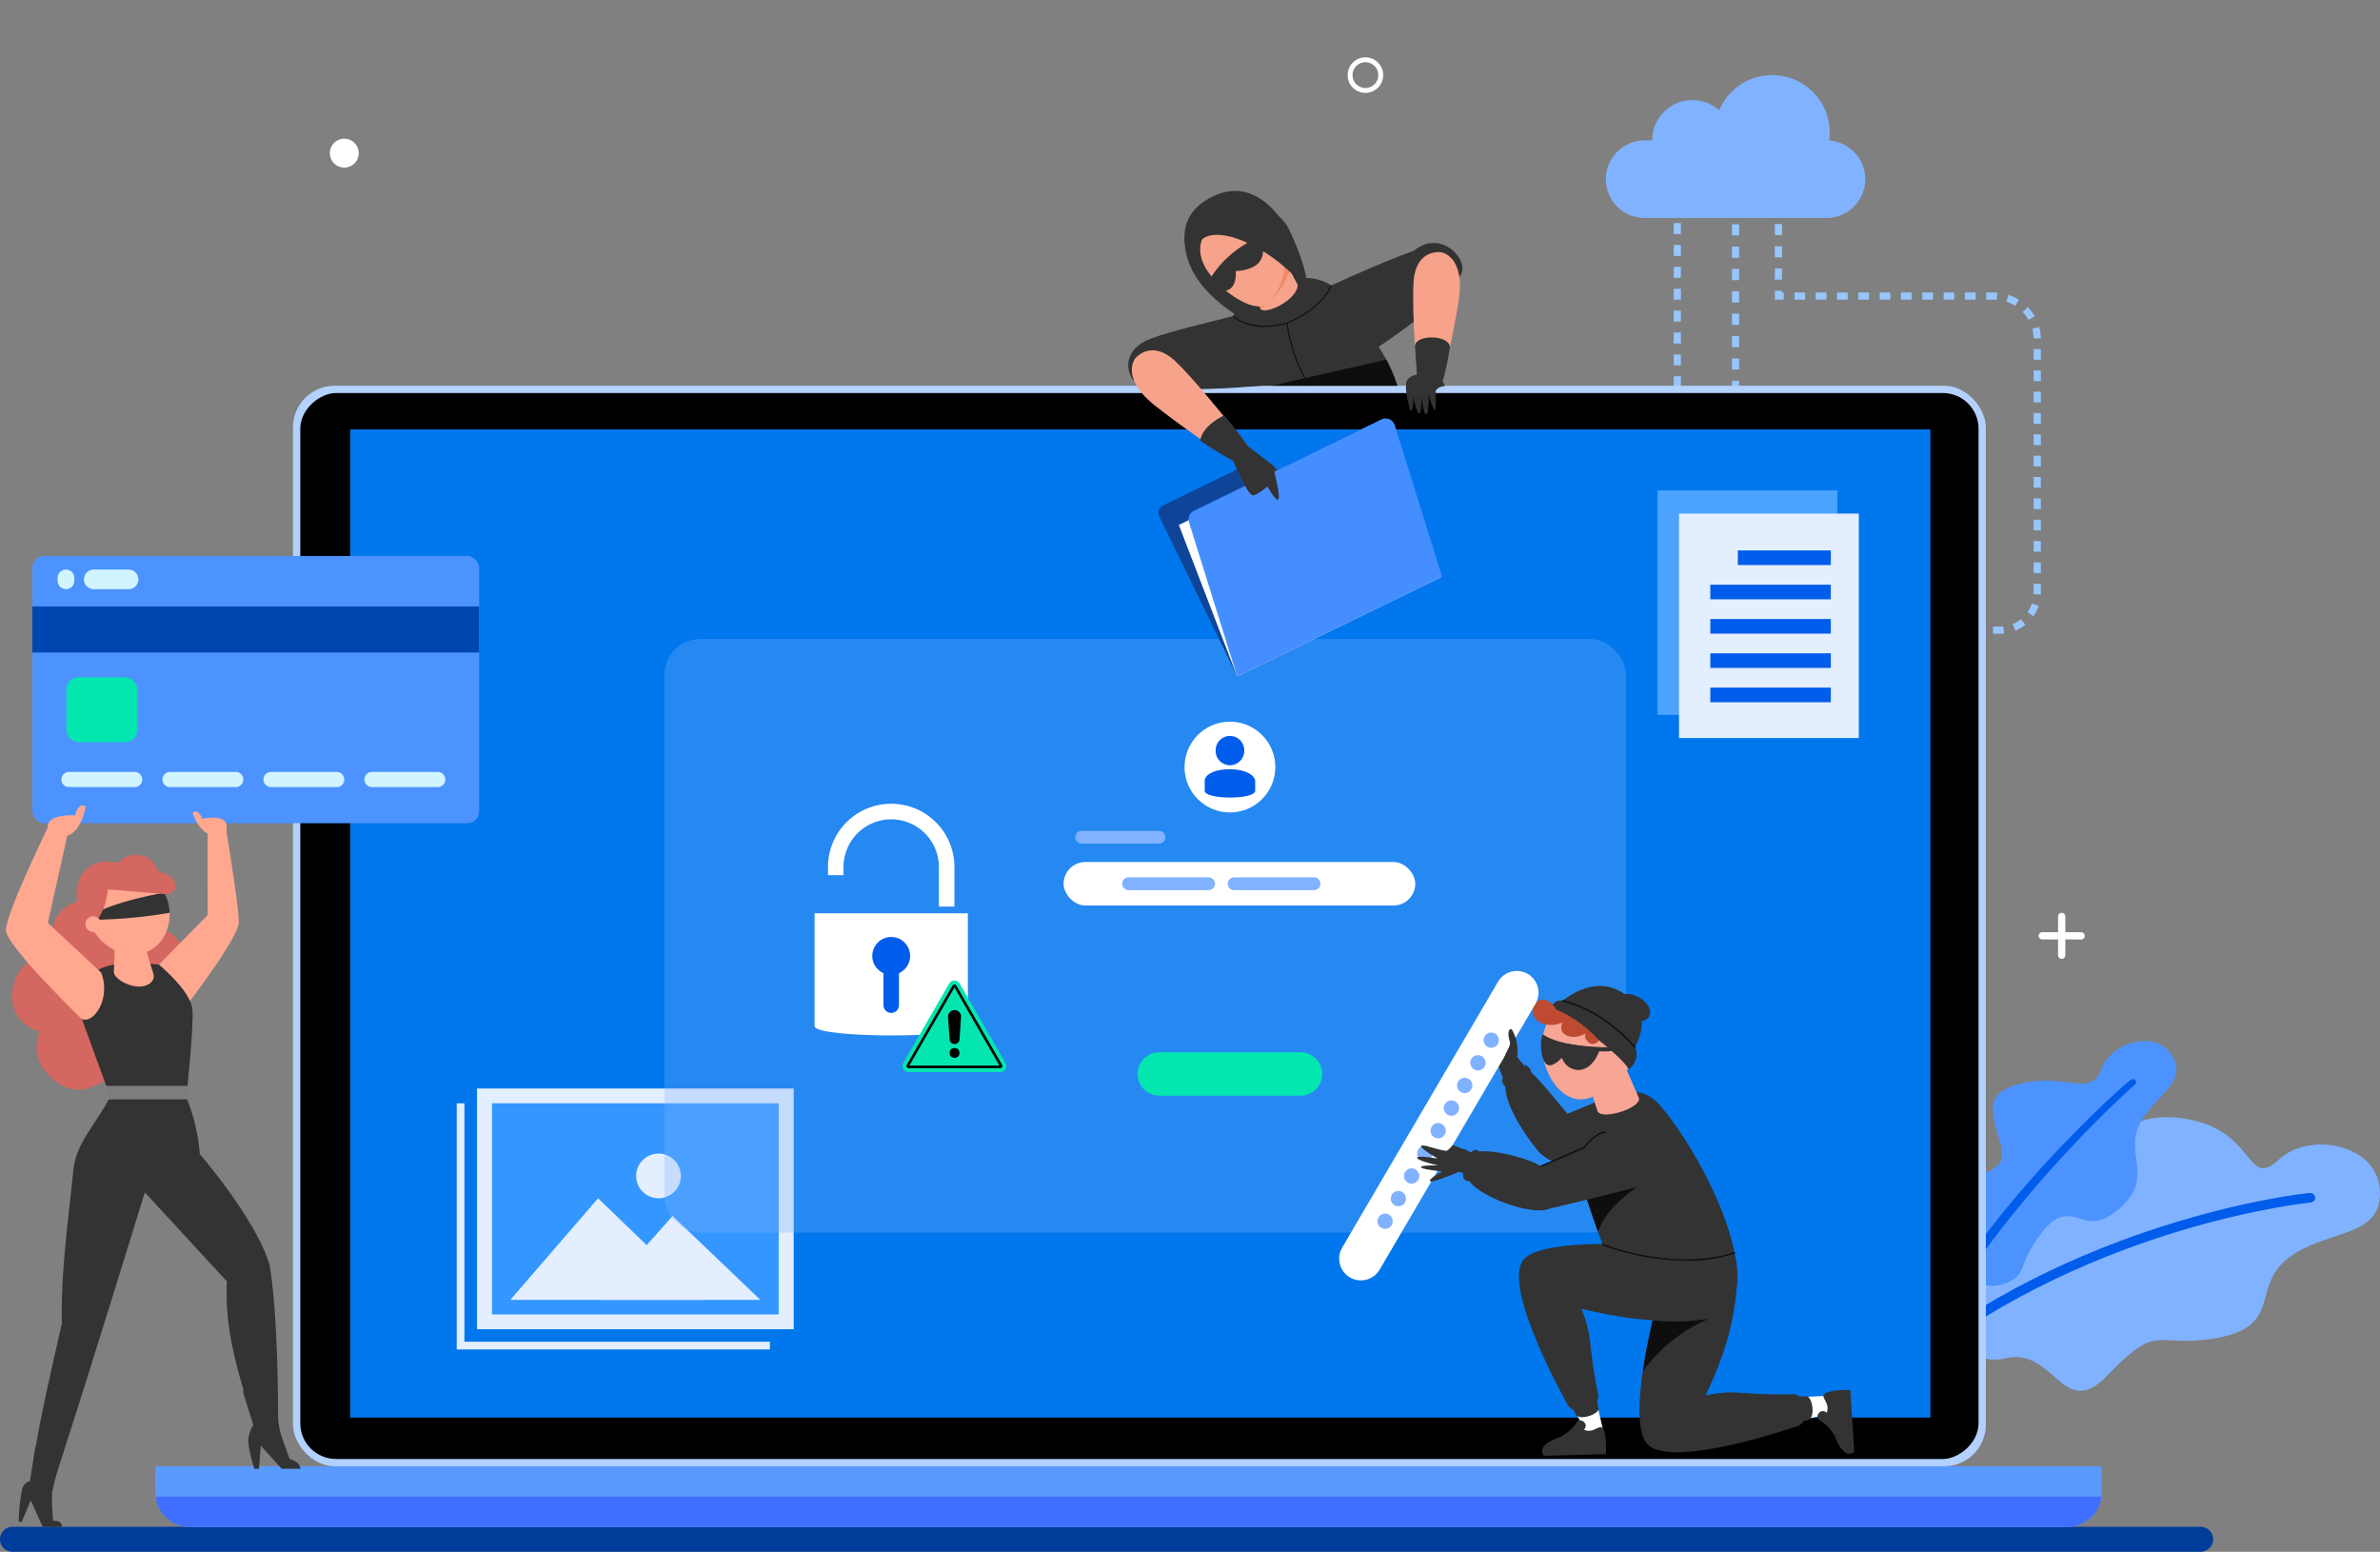 <svg xmlns="http://www.w3.org/2000/svg" width="400" height="260.767" viewBox="0 0 400 260.767">
  <rect x="0" y="0" width="400" height="260.767" fill="#808080" stroke="none"/>
  <g id="Grupo_53961" data-name="Grupo 53961" transform="translate(-226.464 -333.766)">
    <g id="elements" transform="translate(256.355 333.766)">
      <g id="Grupo_53908" data-name="Grupo 53908" transform="translate(261.199 27.398)">
        <rect id="Rectángulo_5191" data-name="Rectángulo 5191" width="1.198" height="0.898" fill="#97c6ff"/>
        <path id="Trazado_100766" data-name="Trazado 100766" d="M1814.373,530.176h-1.2V528.3h1.2Zm0-3.757h-1.2v-1.878h1.2Zm0-3.756h-1.2v-1.878h1.2Zm0-3.756h-1.2v-1.878h1.2Zm0-3.757h-1.2v-1.878h1.2Zm0-3.756h-1.2v-1.878h1.2Zm0-3.756h-1.2v-1.878h1.2Zm0-3.757h-1.2V502h1.2Zm0-3.757h-1.2v-1.878h1.2Z" transform="translate(-1813.175 -495.469)" fill="#97c6ff"/>
        <rect id="Rectángulo_5192" data-name="Rectángulo 5192" width="1.198" height="0.898" transform="translate(0 36.585)" fill="#97c6ff"/>
      </g>
      <g id="Grupo_53909" data-name="Grupo 53909" transform="translate(243.037 27.398)">
        <rect id="Rectángulo_5193" data-name="Rectángulo 5193" width="1.198" height="0.898" transform="translate(8.373)" fill="#97c6ff"/>
        <path id="Trazado_100767" data-name="Trazado 100767" d="M1728.289,563.852l-.36-1.142a8.354,8.354,0,0,0,1.571-.681l.587,1.044A9.552,9.552,0,0,1,1728.289,563.852Zm3.4-1.906-.786-.9a8.446,8.446,0,0,0,1.172-1.251l.953.726A9.636,9.636,0,0,1,1731.686,561.946Zm2.359-3.1-1.081-.517a8.321,8.321,0,0,0,.575-1.613l1.164.284A9.53,9.53,0,0,1,1734.046,558.847Zm.926-3.784-1.2-.043q.005-.147.005-.3V553.2h1.2v1.522Q1734.977,554.894,1734.971,555.062Zm.006-3.7h-1.2v-1.839h1.2Zm0-3.678h-1.2v-1.839h1.2Zm0-3.678h-1.2v-1.839h1.2Zm0-3.678h-1.2V538.49h1.2Zm0-3.678h-1.2v-1.839h1.2Zm0-3.678h-1.2v-1.839h1.2Zm0-3.678h-1.2v-1.839h1.2Zm0-3.678h-1.2v-1.839h1.2Zm0-3.678h-1.2V520.1h1.2Zm0-3.678h-1.2v-1.839h1.2Zm0-3.678h-1.2v-1.839h1.2Zm0-3.678h-1.2v-1.839h1.2Zm0-3.678h-1.2v-1.839h1.2Zm0-3.678h-1.2V501.71h1.2Zm0-3.678h-1.2v-1.839h1.2Z" transform="translate(-1725.406 -495.295)" fill="#97c6ff"/>
        <path id="Trazado_100768" data-name="Trazado 100768" d="M1714.178,853.706v-1.2c.279,0,.562-.014.839-.042l.118,1.192C1714.819,853.69,1714.5,853.706,1714.178,853.706Z" transform="translate(-1714.178 -784.707)" fill="#97c6ff"/>
      </g>
      <g id="Grupo_53910" data-name="Grupo 53910" transform="translate(268.403 27.398)">
        <rect id="Rectángulo_5194" data-name="Rectángulo 5194" width="1.198" height="0.898" transform="translate(0)" fill="#97c6ff"/>
        <path id="Trazado_100769" data-name="Trazado 100769" d="M1853.639,515.021h-1.2v-1.869h1.2Zm0-3.739h-1.2v-1.869h1.2Zm0-3.738h-1.2v-1.869h1.2Zm0-3.739h-1.2v-1.869h1.2Zm0-3.739h-1.2V498.2h1.2Z" transform="translate(-1852.441 -495.429)" fill="#97c6ff"/>
        <path id="Trazado_100770" data-name="Trazado 100770" d="M1853.939,601.589h-1.5v-1.5h1.2v.3h.3Z" transform="translate(-1852.441 -578.631)" fill="#97c6ff"/>
        <path id="Trazado_100771" data-name="Trazado 100771" d="M1904.887,659.057h-1.129v-1.2h1.129a5.832,5.832,0,0,0,.6-.031l.125,1.191A6.976,6.976,0,0,1,1904.887,659.057Zm-2.92,0h-1.792v-1.2h1.792Zm-3.584,0h-1.792v-1.2h1.792Zm-3.584,0h-1.792v-1.2h1.792Zm-3.584,0h-1.792v-1.2h1.792Zm-3.584,0h-1.792v-1.2h1.792Zm-3.583,0h-1.792v-1.2h1.792Zm23.459-.516-.456-1.108a5.682,5.682,0,0,0,1.391-.82l.748.935A6.878,6.878,0,0,1,1907.508,658.541Zm3.023-2.417-.979-.689a5.672,5.672,0,0,0,.732-1.44l1.134.385A6.852,6.852,0,0,1,1910.53,656.124Zm1.245-3.666-1.2-.05c0-.082.005-.164.005-.246v-1.52h1.2v1.52Q1911.782,652.311,1911.776,652.458Zm.006-3.608h-1.2v-1.792h1.2Zm0-3.584h-1.2v-1.792h1.2Zm0-3.583h-1.2v-1.792h1.2Zm0-3.584h-1.2v-1.792h1.2Zm0-3.584h-1.2v-1.792h1.2Zm0-3.584h-1.2V629.14h1.2Zm0-3.583h-1.2v-1.792h1.2Zm0-3.584h-1.2v-1.792h1.2Zm0-3.584h-1.2v-1.792h1.2Zm0-3.584h-1.2v-1.792h1.2Zm0-3.584h-1.2v-1.792h1.2Zm-1.2-3.569a6.7,6.7,0,0,0-.24-1.622l1.154-.319a7.9,7.9,0,0,1,.283,1.913Zm-.869-3.136a6.694,6.694,0,0,0-.98-1.316l.867-.827a7.912,7.912,0,0,1,1.154,1.551Zm-2.249-2.355a6.67,6.67,0,0,0-1.483-.7l.374-1.138a7.882,7.882,0,0,1,1.75.825Zm-3.092-1.014c-.158-.011-.319-.017-.478-.017h-1.271v-1.2h1.271c.187,0,.376.007.562.02Zm-3.541-.017h-1.792v-1.2h1.792Zm-3.583,0h-1.792v-1.2h1.792Zm-3.584,0h-1.792v-1.2h1.792Zm-3.584,0h-1.792v-1.2h1.792Zm-3.584,0h-1.792v-1.2h1.792Zm-3.583,0h-1.792v-1.2h1.792Zm-3.584,0h-1.792v-1.2h1.792Zm-3.583,0h-1.792v-1.2h1.792Zm-3.584,0h-1.792v-1.2h1.792Z" transform="translate(-1867.082 -579.964)" fill="#97c6ff"/>
        <rect id="Rectángulo_5195" data-name="Rectángulo 5195" width="0.898" height="1.198" transform="translate(12.471 77.895)" fill="#97c6ff"/>
      </g>
      <g id="Grupo_53913" data-name="Grupo 53913" transform="translate(291.291 174.925)">
        <g id="Grupo_53911" data-name="Grupo 53911" transform="translate(0 12.801)">
          <path id="Trazado_100772" data-name="Trazado 100772" d="M2088.218,1370.757c-.739,6.758-9.785,5.268-15.781,10.312s-.056,11.933-13.8,13.411c-8.466.91-7.87-2.636-16.288,6.069-7.411,7.664-8.793-4.974-17.084-2.975-10.7,2.58-11.51-18.481-1.658-22.577s14.682,1.64,16.49-7.208,8.445-12.168,16.876-10.191c10.435,2.447,8.961,11.574,14.337,6.554S2089.194,1361.818,2088.218,1370.757Z" transform="translate(-2009.454 -1357.047)" fill="#80b2ff"/>
          <path id="Trazado_100773" data-name="Trazado 100773" d="M1978.434,1455.064c30.063-23.318,65.42-26.877,65.775-26.911,1.346-.129,1.191-1.749-.155-1.62-.361.035-36.418,3.737-66.849,27.341Z" transform="translate(-1977.205 -1413.78)" fill="#005cea"/>
        </g>
        <g id="Grupo_53912" data-name="Grupo 53912">
          <path id="Trazado_100774" data-name="Trazado 100774" d="M2041.364,1290.58c1.75,4.315-4.189,6.355-6.167,11.343s3.29,9.233-4.518,14.588c-4.809,3.3-6.827-2.978-11.413,2.7s-2.35,7.318-6.4,8.822c-7.067,2.62-14.5-8.366-9.888-14.035s10.9-3.652,9.112-9.574-2.377-8.433,3.349-9.979c7.087-1.913,11.977,2.413,13.588-2.359S2039.05,1284.873,2041.364,1290.58Z" transform="translate(-1997.081 -1287.27)" fill="#4d93ff"/>
          <path id="Trazado_100775" data-name="Trazado 100775" d="M1978.434,1369.907l-1.229-1.015c10.683-24.115,36.582-46.329,36.788-46.467.88-.589,1.5.337.62.926C2014.409,1323.487,1988.983,1346.1,1978.434,1369.907Z" transform="translate(-1977.205 -1315.822)" fill="#005cea"/>
        </g>
      </g>
      <g id="Grupo_53914" data-name="Grupo 53914" transform="translate(49.032 0)">
        <path id="Trazado_100776" data-name="Trazado 100776" d="M733.176,383.652a36.643,36.643,0,0,0,.731-14.453l1.487-.223,2.937-.439.037-.008A41.024,41.024,0,0,0,733,353.482l-3.868,2.3a36.66,36.66,0,0,0-9.714-10.725l2.685-3.628a40.851,40.851,0,0,0-14.438-6.855l-1.11,4.38a36.583,36.583,0,0,0-14.453-.731l-.671-4.461a41.285,41.285,0,0,0-15.046,5.37l2.3,3.868a36.654,36.654,0,0,0-10.726,9.713l-3.628-2.685a40.854,40.854,0,0,0-6.855,14.438l4.381,1.11a36.583,36.583,0,0,0-.731,14.453l-3.157.471-1.287.2-.017,0a41.293,41.293,0,0,0,5.37,15.046l3.869-2.3a36.729,36.729,0,0,0,9.73,10.73l-2.685,3.628a40.771,40.771,0,0,0,14.421,6.851l1.11-4.381a36.669,36.669,0,0,0,14.47.736l.516,3.468.155.993a41.215,41.215,0,0,0,15.029-5.374l-2.3-3.868a37.049,37.049,0,0,0,10.746-9.726l3.628,2.685a41.074,41.074,0,0,0,6.834-14.425ZM697.55,394.959a20.437,20.437,0,0,1-5.026-.631,20.195,20.195,0,1,1,5.026.631Zm-.037-39.945a19.611,19.611,0,1,0,4.821.6A19.637,19.637,0,0,0,697.513,355.013Z" transform="translate(-656.669 -333.766)" fill="none"/>
      </g>
      <g id="Grupo_53915" data-name="Grupo 53915" transform="translate(0 46.042)">
        <path id="Trazado_100777" data-name="Trazado 100777" d="M426.155,594.274a19.294,19.294,0,0,0-5.825-4.912l.38-.694.752-1.371.009-.018a21.6,21.6,0,0,0-8.017-2.543l-.267,2.356a19.3,19.3,0,0,0-7.59.654l-.665-2.282a21.509,21.509,0,0,0-7.473,3.867l1.482,1.861a19.262,19.262,0,0,0-4.912,5.825l-2.083-1.14a21.74,21.74,0,0,0-2.543,8.017l2.356.267a19.3,19.3,0,0,0,.654,7.591l-2.281.665a21.508,21.508,0,0,0,3.867,7.474l1.861-1.482a19.258,19.258,0,0,0,5.825,4.912l-.808,1.473-.325.6-.007.006a21.741,21.741,0,0,0,8.017,2.543l.267-2.356a19.34,19.34,0,0,0,7.6-.659l.665,2.282a21.469,21.469,0,0,0,7.467-3.862l-1.482-1.861a19.306,19.306,0,0,0,4.919-5.831l1.618.889.465.251a21.7,21.7,0,0,0,2.536-8.011l-2.356-.267a19.5,19.5,0,0,0-.652-7.6l2.282-.665a21.627,21.627,0,0,0-3.869-7.461Zm-15.138,22.939a10.861,10.861,0,1,1,6.766-2.365h0A10.825,10.825,0,0,1,411.016,617.212Zm-.03-21.023a10.175,10.175,0,1,0,1.162.066A10.314,10.314,0,0,0,410.986,596.19Z" transform="translate(-389.4 -584.735)" fill="none"/>
      </g>
      <g id="Grupo_53916" data-name="Grupo 53916" transform="translate(317.221 109.699)">
        <path id="Trazado_100778" data-name="Trazado 100778" d="M2148.532,939.508a15.739,15.739,0,0,0-4.753-4.007l.311-.567.613-1.118.007-.015a17.622,17.622,0,0,0-6.541-2.075l-.218,1.922a15.743,15.743,0,0,0-6.192.533l-.543-1.862a17.548,17.548,0,0,0-6.1,3.155l1.209,1.518a15.707,15.707,0,0,0-4.008,4.752l-1.7-.931a17.74,17.74,0,0,0-2.075,6.541l1.922.218a15.75,15.75,0,0,0,.533,6.193l-1.861.543a17.549,17.549,0,0,0,3.155,6.1l1.518-1.209a15.712,15.712,0,0,0,4.752,4.007l-.659,1.2-.265.493-.006,0a17.742,17.742,0,0,0,6.541,2.075l.218-1.922a15.773,15.773,0,0,0,6.2-.538l.543,1.862a17.518,17.518,0,0,0,6.092-3.151l-1.209-1.518a15.753,15.753,0,0,0,4.013-4.757l1.32.725.38.205a17.7,17.7,0,0,0,2.069-6.536l-1.922-.218a15.913,15.913,0,0,0-.532-6.2l1.861-.542a17.64,17.64,0,0,0-3.156-6.087Zm-12.344,18.682a8.958,8.958,0,0,1-1.01-.057,8.8,8.8,0,1,1,1.01.057Zm-.024-17.154a8.322,8.322,0,1,0,5.2,14.829h0a8.321,8.321,0,0,0-5.2-14.829Z" transform="translate(-2118.546 -931.726)" fill="none"/>
      </g>
      <path id="Trazado_100779" data-name="Trazado 100779" d="M1735.178,413.546a9.674,9.674,0,0,0-18.5-5.071,6.755,6.755,0,0,0-11.254,5.047h-1.262a6.549,6.549,0,0,0-6.53,6.53h0a6.549,6.549,0,0,0,6.53,6.53H1734.7a6.549,6.549,0,0,0,6.53-6.53h0A6.546,6.546,0,0,0,1735.178,413.546Z" transform="translate(-1457.632 -389.94)" fill="#80b2ff"/>
      <circle id="Elipse_4139" data-name="Elipse 4139" cx="2.43" cy="2.43" r="2.43" transform="translate(24.537 25.734) rotate(-45)" fill="#fff"/>
      <g id="Grupo_53917" data-name="Grupo 53917" transform="translate(312.745 153.392)">
        <path id="Trazado_100780" data-name="Trazado 100780" d="M2112.518,1177.629h0a.609.609,0,0,1-.609-.609V1170.5a.609.609,0,0,1,.609-.609h0a.609.609,0,0,1,.609.609v6.518A.609.609,0,0,1,2112.518,1177.629Z" transform="translate(-2108.65 -1169.894)" fill="#fff"/>
        <path id="Trazado_100781" data-name="Trazado 100781" d="M2094.146,1188.267h0a.609.609,0,0,1,.609-.609h6.518a.609.609,0,0,1,.609.609h0a.609.609,0,0,1-.609.609h-6.518A.609.609,0,0,1,2094.146,1188.267Z" transform="translate(-2094.146 -1184.399)" fill="#fff"/>
      </g>
      <path id="Trazado_100782" data-name="Trazado 100782" d="M1464.042,392.249a2.988,2.988,0,1,1,2.988-2.988A2.992,2.992,0,0,1,1464.042,392.249Zm0-5.154a2.165,2.165,0,1,0,2.165,2.165A2.168,2.168,0,0,0,1464.042,387.095Z" transform="translate(-1264.453 -376.639)" fill="#fff"/>
    </g>
    <g id="shadow" transform="translate(226.464 590.338)">
      <path id="Trazado_100783" data-name="Trazado 100783" d="M596.318,1736.513H228.561a2.1,2.1,0,0,1-2.1-2.1h0a2.1,2.1,0,0,1,2.1-2.1H596.318a2.1,2.1,0,0,1,2.1,2.1h0A2.1,2.1,0,0,1,596.318,1736.513Z" transform="translate(-226.464 -1732.318)" fill="#003c99"/>
    </g>
    <g id="laptop" transform="translate(252.576 398.584)">
      <g id="laptop-2" data-name="laptop">
        <rect id="Rectángulo_5196" data-name="Rectángulo 5196" width="284.513" height="181.577" rx="7" transform="translate(23.129)" fill="#b3d1ff"/>
        <rect id="Rectángulo_5197" data-name="Rectángulo 5197" width="179.124" height="282.059" rx="6" transform="translate(306.415 1.227) rotate(90)"/>
        <g id="Grupo_53918" data-name="Grupo 53918" transform="translate(32.738 7.341)">
          <rect id="Rectángulo_5198" data-name="Rectángulo 5198" width="265.581" height="166.052" fill="#0077ec"/>
        </g>
        <path id="Trazado_100784" data-name="Trazado 100784" d="M695.9,1676.842v4.422a5.19,5.19,0,0,1-.04.666,5.752,5.752,0,0,1-5.715,5.089h-315.6a5.75,5.75,0,0,1-5.713-5.089,5.179,5.179,0,0,1-.04-.666v-4.422Z" transform="translate(-368.798 -1495.266)" fill="#599aff"/>
        <path id="Trazado_100785" data-name="Trazado 100785" d="M696.039,1704.58a5.752,5.752,0,0,1-5.715,5.089H374.73a5.75,5.75,0,0,1-5.713-5.089Z" transform="translate(-368.977 -1517.915)" fill="#406eff"/>
      </g>
      <g id="image" transform="translate(50.649 118.095)">
        <g id="Grupo_53919" data-name="Grupo 53919" transform="translate(3.408)">
          <rect id="Rectángulo_5199" data-name="Rectángulo 5199" width="53.226" height="40.451" fill="#e3eeff"/>
          <rect id="Rectángulo_5200" data-name="Rectángulo 5200" width="48.187" height="35.481" transform="translate(2.52 2.485)" fill="#3397ff"/>
          <path id="Trazado_100786" data-name="Trazado 100786" d="M693.981,1448.441h32.455l-17.7-17.074Z" transform="translate(-688.381 -1412.919)" fill="#e3eeff"/>
          <path id="Trazado_100787" data-name="Trazado 100787" d="M774.424,1461.626h27.27l-14.758-14.111Z" transform="translate(-754.067 -1426.104)" fill="#e3eeff"/>
          <circle id="Elipse_4140" data-name="Elipse 4140" cx="3.759" cy="3.759" r="3.759" transform="translate(25.189 14.69) rotate(-45)" fill="#e3eeff"/>
        </g>
        <path id="Trazado_100788" data-name="Trazado 100788" d="M697.512,1385.707H644.883v-41.361h1.293v40.068h51.336Z" transform="translate(-644.883 -1341.862)" fill="#e3eeff"/>
      </g>
      <g id="paper" transform="translate(252.454 17.59)">
        <g id="Grupo_53920" data-name="Grupo 53920">
          <rect id="Rectángulo_5201" data-name="Rectángulo 5201" width="30.218" height="37.719" fill="#4da4ff"/>
        </g>
        <g id="Grupo_53921" data-name="Grupo 53921" transform="translate(3.621 3.895)">
          <rect id="Rectángulo_5202" data-name="Rectángulo 5202" width="30.218" height="37.719" fill="#e3eeff"/>
          <rect id="Rectángulo_5203" data-name="Rectángulo 5203" width="15.631" height="2.453" transform="translate(9.886 6.193)" fill="#005cea"/>
          <rect id="Rectángulo_5204" data-name="Rectángulo 5204" width="20.253" height="2.453" transform="translate(5.263 11.956)" fill="#005cea"/>
          <rect id="Rectángulo_5205" data-name="Rectángulo 5205" width="20.253" height="2.453" transform="translate(5.263 17.72)" fill="#005cea"/>
          <rect id="Rectángulo_5206" data-name="Rectángulo 5206" width="20.253" height="2.453" transform="translate(5.263 23.483)" fill="#005cea"/>
          <rect id="Rectángulo_5207" data-name="Rectángulo 5207" width="20.253" height="2.453" transform="translate(5.263 29.247)" fill="#005cea"/>
        </g>
      </g>
      <g id="login" transform="translate(85.565 42.564)">
        <rect id="Rectángulo_5208" data-name="Rectángulo 5208" width="161.602" height="99.756" rx="6" fill="#80b2ff" opacity="0.3"/>
        <g id="Grupo_53928" data-name="Grupo 53928" transform="translate(25.225 13.889)">
          <rect id="Rectángulo_5209" data-name="Rectángulo 5209" width="59.106" height="7.304" rx="3.652" transform="translate(41.852 23.585)" fill="#fff"/>
          <g id="Grupo_53924" data-name="Grupo 53924" transform="translate(62.18)">
            <circle id="Elipse_4141" data-name="Elipse 4141" cx="7.629" cy="7.629" r="7.629" fill="#fff"/>
            <g id="Grupo_53923" data-name="Grupo 53923" transform="translate(3.388 2.509)">
              <g id="Grupo_53922" data-name="Grupo 53922" transform="translate(1.846)">
                <path id="Trazado_100789" data-name="Trazado 100789" d="M1342.581,1013.294a2.409,2.409,0,0,0,1.872-.917,2.349,2.349,0,0,0,.516-1.49,2.4,2.4,0,1,0-4.794,0,2.346,2.346,0,0,0,.516,1.49A2.418,2.418,0,0,0,1342.581,1013.294Z" transform="translate(-1340.175 -1008.481)" fill="#005cea"/>
              </g>
              <path id="Trazado_100790" data-name="Trazado 100790" d="M1338.6,1041.966c0,1.519-8.48,1.519-8.48,0l0-1.77c.335-2.419,7.788-2.521,8.479,0Z" transform="translate(-1330.115 -1032.865)" fill="#005cea"/>
            </g>
          </g>
          <g id="Grupo_53925" data-name="Grupo 53925" transform="translate(43.824 18.345)">
            <path id="Trazado_100791" data-name="Trazado 100791" d="M1269.029,1139.574h-13.452a1.075,1.075,0,0,1-1.072-1.072h0a1.075,1.075,0,0,1,1.072-1.072h13.452a1.075,1.075,0,0,1,1.072,1.072h0A1.075,1.075,0,0,1,1269.029,1139.574Z" transform="translate(-1246.631 -1129.611)" fill="#80b2ff"/>
            <path id="Trazado_100792" data-name="Trazado 100792" d="M1225.649,1096.948H1212.66a1.075,1.075,0,0,1-1.072-1.072h0a1.075,1.075,0,0,1,1.072-1.072h12.989a1.075,1.075,0,0,1,1.072,1.072h0A1.075,1.075,0,0,1,1225.649,1096.948Z" transform="translate(-1211.588 -1094.804)" fill="#80b2ff"/>
            <path id="Trazado_100793" data-name="Trazado 100793" d="M1365.741,1139.574h-13.452a1.075,1.075,0,0,1-1.072-1.072h0a1.075,1.075,0,0,1,1.072-1.072h13.452a1.075,1.075,0,0,1,1.072,1.072h0A1.075,1.075,0,0,1,1365.741,1139.574Z" transform="translate(-1325.601 -1129.611)" fill="#80b2ff"/>
          </g>
          <g id="Grupo_53927" data-name="Grupo 53927" transform="translate(0 13.895)">
            <path id="Trazado_100794" data-name="Trazado 100794" d="M972.708,1170.357V1189.3c0,2.105,25.76,2.105,25.76,0v-18.945Z" transform="translate(-972.708 -1152.046)" fill="#fff"/>
            <g id="Grupo_53926" data-name="Grupo 53926" transform="translate(9.7 22.286)">
              <circle id="Elipse_4142" data-name="Elipse 4142" cx="3.18" cy="3.18" r="3.18" fill="#005cea"/>
              <path id="Trazado_100795" data-name="Trazado 100795" d="M1037.114,1223.3h0a1.3,1.3,0,0,1-1.3-1.3V1214.7h2.607V1222A1.3,1.3,0,0,1,1037.114,1223.3Z" transform="translate(-1033.933 -1210.543)" fill="#005cea"/>
            </g>
            <path id="Trazado_100796" data-name="Trazado 100796" d="M1006.257,1087.721h-2.607v-6.551a8.016,8.016,0,1,0-16.031,0v1.276h-2.607v-1.276a10.623,10.623,0,1,1,21.245,0Z" transform="translate(-982.755 -1070.547)" fill="#fff"/>
          </g>
        </g>
        <g id="Grupo_53930" data-name="Grupo 53930" transform="translate(40.01 57.402)">
          <path id="Trazado_100797" data-name="Trazado 100797" d="M1061.118,1232.51l-7.682,13.307a1.034,1.034,0,0,0,.9,1.552H1069.7a1.034,1.034,0,0,0,.9-1.552l-7.683-13.307A1.034,1.034,0,0,0,1061.118,1232.51Z" transform="translate(-1053.295 -1231.993)" fill="#03e6b0"/>
          <path id="Trazado_100798" data-name="Trazado 100798" d="M1072.624,1249.638h-15.365a.377.377,0,0,1-.326-.566l7.683-13.306a.377.377,0,0,1,.653,0l7.682,13.306a.377.377,0,0,1-.327.565Zm-15.259-.438h15.152l-7.576-13.122Zm7.63-13.215" transform="translate(-1056.223 -1234.92)"/>
          <g id="Grupo_53929" data-name="Grupo 53929" transform="translate(7.644 4.951)">
            <path id="Trazado_100799" data-name="Trazado 100799" d="M1096.057,1264.689h0a.839.839,0,0,1-.837-.781l-.258-3.754a1.1,1.1,0,0,1,1.094-1.172h0a1.1,1.1,0,0,1,1.095,1.172l-.258,3.754A.839.839,0,0,1,1096.057,1264.689Z" transform="translate(-1094.96 -1258.982)"/>
            <circle id="Elipse_4143" data-name="Elipse 4143" cx="0.828" cy="0.828" r="0.828" transform="translate(0.269 6.372)"/>
          </g>
        </g>
        <path id="Trazado_100800" data-name="Trazado 100800" d="M1296.021,1304.91h-23.74a3.663,3.663,0,0,1-3.652-3.652h0a3.663,3.663,0,0,1,3.652-3.652h23.74a3.663,3.663,0,0,1,3.652,3.652h0A3.663,3.663,0,0,1,1296.021,1304.91Z" transform="translate(-1189.115 -1228.167)" fill="#03e6b0"/>
      </g>
    </g>
    <g id="hackers" transform="translate(227.463 365.845)">
      <g id="hacker_03" data-name="hacker 03" transform="translate(0 61.348)">
        <g id="Grupo_53931" data-name="Grupo 53931" transform="translate(4.438)">
          <rect id="Rectángulo_5210" data-name="Rectángulo 5210" width="75.092" height="44.908" rx="2" transform="translate(0)" fill="#4d93ff"/>
          <rect id="Rectángulo_5211" data-name="Rectángulo 5211" width="75.092" height="7.749" transform="translate(0 8.481)" fill="#0046b3"/>
          <path id="Trazado_100801" data-name="Trazado 100801" d="M295.06,1040.85H284.019a1.271,1.271,0,0,0-1.271,1.271h0a1.271,1.271,0,0,0,1.271,1.271H295.06a1.271,1.271,0,0,0,1.271-1.271h0A1.271,1.271,0,0,0,295.06,1040.85Z" transform="translate(-277.859 -1004.558)" fill="#d1f5ff"/>
          <path id="Trazado_100802" data-name="Trazado 100802" d="M387.611,1040.85H376.57a1.271,1.271,0,0,0-1.271,1.271h0a1.271,1.271,0,0,0,1.271,1.271h11.041a1.271,1.271,0,0,0,1.271-1.271h0A1.271,1.271,0,0,0,387.611,1040.85Z" transform="translate(-353.431 -1004.558)" fill="#d1f5ff"/>
          <path id="Trazado_100803" data-name="Trazado 100803" d="M480.161,1040.85H469.12a1.271,1.271,0,0,0-1.271,1.271h0a1.271,1.271,0,0,0,1.271,1.271h11.041a1.271,1.271,0,0,0,1.271-1.271h0A1.271,1.271,0,0,0,480.161,1040.85Z" transform="translate(-429.003 -1004.558)" fill="#d1f5ff"/>
          <path id="Trazado_100804" data-name="Trazado 100804" d="M572.712,1040.85H561.671a1.271,1.271,0,0,0-1.271,1.271h0a1.271,1.271,0,0,0,1.271,1.271h11.041a1.271,1.271,0,0,0,1.271-1.271h0A1.271,1.271,0,0,0,572.712,1040.85Z" transform="translate(-504.575 -1004.558)" fill="#d1f5ff"/>
          <path id="Trazado_100805" data-name="Trazado 100805" d="M280.66,855.449h0a1.4,1.4,0,0,0-1.4,1.4v.493a1.4,1.4,0,0,0,1.4,1.4h0a1.4,1.4,0,0,0,1.4-1.4v-.493A1.4,1.4,0,0,0,280.66,855.449Z" transform="translate(-275.009 -853.17)" fill="#d1f5ff"/>
          <path id="Trazado_100806" data-name="Trazado 100806" d="M303.373,857.1h0a1.649,1.649,0,0,0,1.649,1.649h5.844a1.649,1.649,0,0,0,1.649-1.649h0a1.649,1.649,0,0,0-1.649-1.649h-5.844A1.649,1.649,0,0,0,303.373,857.1Z" transform="translate(-294.701 -853.17)" fill="#d1f5ff"/>
          <rect id="Rectángulo_5212" data-name="Rectángulo 5212" width="11.929" height="10.888" rx="2" transform="translate(5.715 20.399)" fill="#03e6b0"/>
        </g>
        <g id="Grupo_53932" data-name="Grupo 53932" transform="translate(0 41.913)">
          <path id="Trazado_100807" data-name="Trazado 100807" d="M250.73,1142.035a6.125,6.125,0,0,0-5.5,2.707,5.7,5.7,0,0,0,.207,6.1s-6.568-.138-7.6,5.984a6,6,0,0,0,4.549,7.268s-2.483,4.607,2.793,8.51,10.857-2.625,10.857-2.625a7.337,7.337,0,0,0,8.275-2.39c3.823-4.339.025-9.046.025-9.046s2.747-1.825,2.364-6.564-4.186-5.005-4.186-5.005,1.916-2.727.013-4.868-5.15-.476-5.15-.476-.792-3.608-3.339-3.227S250.73,1142.035,250.73,1142.035Z" transform="translate(-236.65 -1126.106)" fill="#d4675f"/>
          <path id="Trazado_100808" data-name="Trazado 100808" d="M369.128,1110.764l8.733-8.875-.008-15.358,2.885-.38s2.361,13.967,2.354,16.936c-.007,2.635-8.85,14.089-8.85,14.089Z" transform="translate(-343.955 -1083.462)" fill="#ffa88f"/>
          <path id="Trazado_100809" data-name="Trazado 100809" d="M405.757,1080.836s-1.712-.3-2.868-3.595c.935-.9,1.645,1,1.645,1s3.945-.938,4.1,1.208S405.757,1080.836,405.757,1080.836Z" transform="translate(-371.522 -1075.988)" fill="#ffa88f"/>
          <path id="Trazado_100810" data-name="Trazado 100810" d="M303.4,1217.445c2.758-2.327,10.722-1.243,10.722-1.243s5.2,4.269,5.625,7.424c.307,2.265-1.009,14.874-1.009,14.874H305.967l-4.829-13.25S300.642,1219.772,303.4,1217.445Z" transform="translate(-288.41 -1189.448)" fill="#333"/>
          <path id="Trazado_100811" data-name="Trazado 100811" d="M267.057,1336.628c-2.607,4.772-5.54,7.473-5.971,12-.632,6.636-2.161,17.294-1.911,25.644-3.331,14.626-4.108,18.29-5.391,27.155a6.873,6.873,0,0,0,3.379,1.2c2.356-6.019,18.644-59.122,21.046-66.924Z" transform="translate(-249.771 -1287.229)" fill="#333"/>
          <path id="Trazado_100812" data-name="Trazado 100812" d="M244.235,1665.5a29.031,29.031,0,0,0-.614,5.542l.488.125,1.538-3.643,2,4.438h3.192c.161-1.172-1.438-.992-1.438-.992a38.992,38.992,0,0,1-.176-4.755,47.72,47.72,0,0,1,1.917-6.8l-4.7-1.011-.926,5.884A1.786,1.786,0,0,0,244.235,1665.5Z" transform="translate(-241.473 -1550.732)" fill="#333"/>
          <path id="Trazado_100813" data-name="Trazado 100813" d="M346.925,1338.867a31.938,31.938,0,0,1,2.273,9.552s9.818,11.368,11.777,18.9c1.584,9.9,1.373,28.433,1.373,28.433l-3.626.021c-1.938-7.937-5.459-15.753-4.982-25.972l-18.1-19.637,4.507-11.3Z" transform="translate(-316.61 -1289.815)" fill="#333"/>
          <path id="Trazado_100814" data-name="Trazado 100814" d="M247.91,1111.553l-8.951-8.346,3.575-16.1-3.084-.949s-7.546,15.306-7.538,18.274c.007,2.635,12.728,14.917,12.728,14.917C246.643,1120.29,249.632,1115.864,247.91,1111.553Z" transform="translate(-231.911 -1083.462)" fill="#ffa88f"/>
          <path id="Trazado_100815" data-name="Trazado 100815" d="M273.6,1076.466s1.975-.659,2.756-4.771c-1.269-.9-1.769,1.483-1.769,1.483s-4.841-.407-4.642,2.162S273.6,1076.466,273.6,1076.466Z" transform="translate(-262.959 -1071.491)" fill="#ffa88f"/>
          <ellipse id="Elipse_4144" data-name="Elipse 4144" cx="6.808" cy="7.984" rx="6.808" ry="7.984" transform="matrix(0.885, -0.465, 0.465, 0.885, 10.697, 13.43)" fill="#ffa88f"/>
          <path id="Trazado_100816" data-name="Trazado 100816" d="M305.933,1155.472c4.4-2.407,9.271-3.365,13.037-4.129a7.482,7.482,0,0,1,.894,3.4,83.046,83.046,0,0,1-13.931,1.187Z" transform="translate(-292.353 -1136.694)" fill="#333"/>
          <path id="Trazado_100817" data-name="Trazado 100817" d="M335.766,1195.871h-4.8l-.19,5.169c0,1.069,2.477,2.577,4.487,2.459,1.563-.092,2.6-1.186,2.1-2.314Z" transform="translate(-312.64 -1173.053)" fill="#ffa88f"/>
          <path id="Trazado_100818" data-name="Trazado 100818" d="M322.746,1328.407l.622,2.267h13.2l.112-2.267Z" transform="translate(-306.082 -1281.275)" fill="#7d7d7d"/>
          <path id="Trazado_100819" data-name="Trazado 100819" d="M299.1,1128.375c-4.268-2.919-3.1-12.116,4.606-10.261.928-1.654,5.353-2.539,6.73,1.5,3.6.473,3.515,3.9,1.15,3.713l-9.665-.782S301.517,1127.293,299.1,1128.375Z" transform="translate(-284.777 -1108.425)" fill="#d4675f"/>
          <path id="Trazado_100820" data-name="Trazado 100820" d="M307.372,1174.362a1.32,1.32,0,1,1-1.32-1.32A1.32,1.32,0,0,1,307.372,1174.362Z" transform="translate(-291.373 -1154.412)" fill="#ffa88f"/>
          <path id="Trazado_100821" data-name="Trazado 100821" d="M449.738,1615.465c-.267,1.237.536,4.039.951,5.356h.77l.323-3.872,3.5,3.872h3.133c0-1.194-1.784-1.641-1.784-1.641s-1.08-2.875-1.6-4.553a47.763,47.763,0,0,1-.852-6.592l-5.462-.311,1.818,5.8S450.093,1613.819,449.738,1615.465Z" transform="translate(-408.942 -1509.349)" fill="#333"/>
        </g>
      </g>
      <g id="hacker_02" data-name="hacker 02" transform="translate(188.619)">
        <g id="Grupo_53934" data-name="Grupo 53934" transform="translate(5.074 38.242)">
          <path id="Trazado_100822" data-name="Trazado 100822" d="M1385.831,759.236a6.928,6.928,0,0,1,1.485,2.03c.573,1.223-2.944.163-2.906-.989S1385.36,759.022,1385.831,759.236Z" transform="translate(-1366.67 -751.429)" fill="#333"/>
          <g id="Grupo_53933" data-name="Grupo 53933">
            <path id="Trazado_100823" data-name="Trazado 100823" d="M1304.41,732.779l-.741-1.521a1.391,1.391,0,0,0-1.86-.641L1288.5,737.1a1.391,1.391,0,0,0-.641,1.86l13.1,26.886,34.436-16.776-12.357-25.365Z" transform="translate(-1287.715 -722.491)" fill="#0f4599"/>
            <path id="Trazado_100824" data-name="Trazado 100824" d="M1340.191,724.941l-33.767,16.45,9.806,25.464,34.268-16.694Z" transform="translate(-1302.992 -723.499)" fill="#fff"/>
            <path id="Trazado_100825" data-name="Trazado 100825" d="M1357.914,743.661l-34.436,16.776-8.1-25.917a1.606,1.606,0,0,1,.83-1.924l31.514-15.353a1.606,1.606,0,0,1,2.237.965Z" transform="translate(-1310.24 -717.081)" fill="#458eff"/>
          </g>
        </g>
        <path id="Trazado_100826" data-name="Trazado 100826" d="M1321.48,535.113s-10.951-5.84-9.247-14.67,14.551-5.559,17.188-.428,4.288,13.233,2.134,15.187S1321.48,535.113,1321.48,535.113Z" transform="translate(-1302.514 -513.781)" fill="#333"/>
        <g id="Grupo_53938" data-name="Grupo 53938" transform="translate(0 4.015)">
          <path id="Trazado_100827" data-name="Trazado 100827" d="M1375.589,623.658h-28.008l-1.431-11.231a105.192,105.192,0,0,1,20.378-3.027,48.944,48.944,0,0,1,7.2,9.868A26.367,26.367,0,0,1,1375.589,623.658Z" transform="translate(-1330.356 -594.927)" fill="#333"/>
          <path id="Trazado_100828" data-name="Trazado 100828" d="M1412.456,667.58H1391.3l19.294-4.39A26.375,26.375,0,0,1,1412.456,667.58Z" transform="translate(-1367.223 -638.849)" fill="#0e0e0e"/>
          <path id="Trazado_100829" data-name="Trazado 100829" d="M1287.356,611.922s-17.186,3.55-23.531,5.883c-3.639,1.339-4.541,4.348-3.139,6.663,2.077,3.429,24.688.966,24.688.966C1293.881,623.053,1291.424,611.773,1287.356,611.922Z" transform="translate(-1260.059 -596.985)" fill="#333"/>
          <path id="Trazado_100830" data-name="Trazado 100830" d="M1424.91,564.776s10.5-4.915,16.857-7.2c4.648-3.809,9.517,1.83,7.8,4.14-3.479,5.793-16.009,13.482-16.009,13.482C1425.513,578.836,1421.7,567.275,1424.91,564.776Z" transform="translate(-1393.738 -551.558)" fill="#333"/>
          <path id="Trazado_100831" data-name="Trazado 100831" d="M1354.534,599.383s-3.46-5.266,5.127-9.345,14.364,0,12.933,4.937-6.492,8.231-6.492,8.231S1357.54,603.248,1354.534,599.383Z" transform="translate(-1336.639 -577.755)" fill="#333"/>
          <path id="Trazado_100832" data-name="Trazado 100832" d="M1378.758,574.165l-1.314-2.507-1.095-2.087-5.789,2.23,1.053,4.286s.357.967.915,2.126C1373.217,579.319,1378.781,576.742,1378.758,574.165Z" transform="translate(-1350.288 -562.405)" fill="#f7a28a"/>
          <path id="Trazado_100833" data-name="Trazado 100833" d="M1372.529,578.213a12.607,12.607,0,0,0,4.915-6.554l-1.095-2.087-5.789,2.23,1.053,4.286A11.109,11.109,0,0,0,1372.529,578.213Z" transform="translate(-1350.288 -562.405)" fill="#f0896c"/>
          <g id="Grupo_53935" data-name="Grupo 53935" transform="translate(12.088)">
            <path id="Trazado_100834" data-name="Trazado 100834" d="M1328.732,541.845c2.97,3.044,7.161,5.222,8.819,3.387,2.81-3.111,3.875-8.423.455-11.843s-7.445-3.817-10.194-1.067S1325.354,538.384,1328.732,541.845Z" transform="translate(-1325.951 -530.51)" fill="#f7a28a"/>
            <path id="Trazado_100835" data-name="Trazado 100835" d="M1334.526,553.929s2.627-5.621,10.729-8.212l.4.462-2.339,1.441a3.425,3.425,0,0,1-.5,3.355c-1.281,1.393-3.891,1.395-3.891,1.395s.286,2.314-1.091,3.094C1336.048,556.474,1334.526,553.929,1334.526,553.929Z" transform="translate(-1332.953 -542.927)" fill="#333"/>
          </g>
          <g id="Grupo_53936" data-name="Grupo 53936" transform="translate(0.607 22.77)">
            <path id="Trazado_100836" data-name="Trazado 100836" d="M1283.052,670.954l-2.467,2.336s-2.294-1.4-5.629-3.71c-2.2-1.518-4.848-3.419-7.592-5.573-6.068-4.765-3.424-8.019-3.424-8.019s2.3-2.916,5.935-.21c1.74,1.294,5.741,6.008,8.882,9.832C1281.153,668.537,1283.052,670.954,1283.052,670.954Z" transform="translate(-1263.368 -654.627)" fill="#f7a28a"/>
            <path id="Trazado_100837" data-name="Trazado 100837" d="M1357.387,741.779l3.972,3.053s1.663,5.819.866,5.854c-.433.019-1.708-2.211-1.708-2.211s-1.96,1.657-2.531,1.442c-.738-.278-1.953-3.037-1.953-3.037l-1.594-3.359S1355.251,740.622,1357.387,741.779Z" transform="translate(-1337.732 -725.568)" fill="#333"/>
            <path id="Trazado_100838" data-name="Trazado 100838" d="M1334.213,719.587l-2.467,2.336a52.749,52.749,0,0,1-5.723-3.5c.34-2.222,3.061-3.79,4.057-4.236C1332.475,717.115,1334.213,719.587,1334.213,719.587Z" transform="translate(-1314.528 -703.26)" fill="#333"/>
          </g>
          <g id="Grupo_53937" data-name="Grupo 53937" transform="translate(46.674 6.266)">
            <path id="Trazado_100839" data-name="Trazado 100839" d="M1525.792,564.689s-3.665-.58-4.5,3.878c-.571,3.067.232,14.582.54,18.645h3.906c.652-2.517,1.985-7.994,2.991-14.315C1529.946,565.277,1525.792,564.689,1525.792,564.689Z" transform="translate(-1519.882 -564.664)" fill="#f7a28a"/>
            <path id="Trazado_100840" data-name="Trazado 100840" d="M1527.121,651.063a49.943,49.943,0,0,0,1.44-6.5c.069-2.141-5.816-2.33-5.884-.189l.45,6.688Z" transform="translate(-1521.173 -628.516)" fill="#333"/>
            <path id="Trazado_100841" data-name="Trazado 100841" d="M1515.2,682.581s-1.276-4.241-.426-5.221c1.683-1.939,6.312-.333,6.19,1.15a1.81,1.81,0,0,0-1.489.727s.128,3.558-.21,3.344a11.224,11.224,0,0,1-.953-2.743s.021,3.627-.466,3.4-.8-3.193-.8-3.193.148,3.014-.339,3.014-1.007-2.886-1.007-2.886S1515.852,682.8,1515.2,682.581Z" transform="translate(-1514.477 -655.956)" fill="#333"/>
          </g>
          <path id="Trazado_100842" data-name="Trazado 100842" d="M1408.879,612.016c-3.122-4.281-3.864-10.508-3.871-10.57l-.008-.068.063-.027c6.231-2.654,7.349-6.239,7.36-6.275l.176.052c-.011.036-1.137,3.676-7.4,6.365.089.686.91,6.414,3.828,10.416Z" transform="translate(-1378.41 -583.231)" fill="#0e0e0e"/>
          <path id="Trazado_100843" data-name="Trazado 100843" d="M1361.215,624.847a7.961,7.961,0,0,1-5.426-1.733l.13-.13c.028.028,2.9,2.813,8.973,1.151l.048.177A14.1,14.1,0,0,1,1361.215,624.847Z" transform="translate(-1338.227 -606.02)" fill="#0e0e0e"/>
        </g>
        <path id="Trazado_100844" data-name="Trazado 100844" d="M1313.417,522.7s-1.781-3.86,1.254-6.077,12.024,1.7,17.519,8.823c.347-4.1-5.534-20.892-15.887-15.9C1307.6,513.737,1313.417,522.7,1313.417,522.7Z" transform="translate(-1302.073 -508.624)" fill="#333"/>
      </g>
      <g id="hacker_01" data-name="hacker 01" transform="translate(224.079 131.088)">
        <g id="Grupo_53947" data-name="Grupo 53947" transform="translate(26.548 2.514)">
          <path id="Trazado_100845" data-name="Trazado 100845" d="M1646.305,1337.953l-8.273,3.414c-3.713,2.295-2.067,7.392,1.44,6.792,4.633-.793,7.434-.252,11.217-2.054C1657.725,1342.721,1653.341,1334.57,1646.305,1337.953Z" transform="translate(-1628.979 -1318.752)" fill="#333"/>
          <path id="Trazado_100846" data-name="Trazado 100846" d="M1683.988,1335.336c-3.25-3.984-12.29-2.823-13.839,4.865-1.189,5.9,4.322,17.687,6.874,25.923h20.018C1698.133,1356.849,1689.269,1341.24,1683.988,1335.336Z" transform="translate(-1656.789 -1315.445)" fill="#333"/>
          <g id="Grupo_53944" data-name="Grupo 53944" transform="translate(5.947)">
            <path id="Trazado_100847" data-name="Trazado 100847" d="M1680.091,1292.809c1.12-.328,2.2-.247,2.617.567l1.15,2.608,2.262,5.159c.769,1.627-6.153,3.938-6.926,2.3l-2.286-7.072C1676.213,1295.03,1678.218,1293.347,1680.091,1292.809Z" transform="translate(-1668.275 -1282.401)" fill="#f7a594"/>
            <g id="Grupo_53943" data-name="Grupo 53943">
              <g id="Grupo_53940" data-name="Grupo 53940" transform="translate(1.601 1.489)">
                <g id="Grupo_53939" data-name="Grupo 53939">
                  <path id="Trazado_100848" data-name="Trazado 100848" d="M1639.713,1250.568c-1.59,4.241.749,10.33,4.444,11.715s7.348-2.458,8.938-6.7-.117-8.8-3.813-10.188S1641.3,1246.326,1639.713,1250.568Z" transform="translate(-1639.207 -1244.994)" fill="#f7a594"/>
                </g>
              </g>
              <path id="Trazado_100849" data-name="Trazado 100849" d="M1700.711,1303.7a1.022,1.022,0,0,0,.561,1.736,2,2,0,0,0,2.2-.865,1.336,1.336,0,0,0-.276-1.979C1702.579,1302.175,1701.243,1302.917,1700.711,1303.7Z" transform="translate(-1687.59 -1290.439)" fill="#f7a594"/>
              <g id="Grupo_53942" data-name="Grupo 53942" transform="translate(2.92)">
                <g id="Grupo_53941" data-name="Grupo 53941" transform="translate(0.633)">
                  <path id="Trazado_100850" data-name="Trazado 100850" d="M1662.5,1248.656c-4.238-4.3-7.193-6.2-12.654-7.942,0,0,6.383-7.009,12.448-2.077C1667.458,1242.832,1662.5,1248.656,1662.5,1248.656Z" transform="translate(-1649.85 -1236.878)" fill="#333"/>
                </g>
                <path id="Trazado_100851" data-name="Trazado 100851" d="M1646.733,1252.571c3.613.227,11.886,7.244,12.807,9.011.342.443,2.1-1.816,1.161-3.519-.567-1.03-6.344-6.373-12.17-7.841C1646.8,1249.786,1645.851,1252.421,1646.733,1252.571Z" transform="translate(-1646.398 -1247.735)" fill="#333"/>
                <ellipse id="Elipse_4145" data-name="Elipse 4145" cx="1.965" cy="3.031" rx="1.965" ry="3.031" transform="matrix(0.51, -0.86, 0.86, 0.51, 10.434, 3.78)" fill="#333"/>
                <path id="Trazado_100852" data-name="Trazado 100852" d="M1669.662,1257.867a.12.12,0,0,1-.094-.045c-.049-.061-4.939-6.061-12.1-7.8a.12.12,0,0,1-.089-.145.121.121,0,0,1,.145-.088c7.246,1.759,12.186,7.822,12.235,7.883a.12.12,0,0,1-.094.2Z" transform="translate(-1655.359 -1247.418)" fill="#0e0e0e"/>
              </g>
              <path id="Trazado_100853" data-name="Trazado 100853" d="M1641.647,1256.237s-.852,1.156-1.8.286-.384-1.5-.384-1.5-2.187,1.383-3.75.039c-.795-.684-.184-1.871-.184-1.871-2.619,1.24-5.7-.207-4.936-2.689,1.475-2.35,3.4-.442,3.835.546A20.231,20.231,0,0,1,1641.647,1256.237Z" transform="translate(-1630.479 -1247.088)" fill="#bd4a31"/>
              <path id="Trazado_100854" data-name="Trazado 100854" d="M1648.16,1283.3s-6.687-.122-9.712-2.212c-.644,2.051-.1,4.726.847,5.148s2.4-1.2,2.4-1.2a2.969,2.969,0,0,0,2.659,2.062C1647.24,1287.1,1648.16,1283.3,1648.16,1283.3Z" transform="translate(-1636.757 -1272.977)" fill="#333"/>
              <path id="Trazado_100855" data-name="Trazado 100855" d="M1668.4,1290.493a34.331,34.331,0,0,1-7.16-.517c-.894-.167-1.039.61-.145.776,0,0,5.9.847,7.528.273A.383.383,0,0,0,1668.4,1290.493Z" transform="translate(-1654.987 -1280.216)" fill="#333"/>
            </g>
          </g>
          <g id="Grupo_53946" data-name="Grupo 53946" transform="translate(1.392 14.106)">
            <g id="Grupo_53945" data-name="Grupo 53945">
              <path id="Trazado_100856" data-name="Trazado 100856" d="M1616.94,1322.1c-2.236-2.374-5.018-6.292-7.455-8.332a5.153,5.153,0,0,1-3.646,1.829c-1.1,2.745,2.8,8.84,5.491,12.035C1615.113,1331.311,1620.723,1325.779,1616.94,1322.1Z" transform="translate(-1605.647 -1313.767)" fill="#333"/>
            </g>
          </g>
          <path id="Trazado_100857" data-name="Trazado 100857" d="M1603.067,1299.73l-1.834-2.149c-.929-1.726-3.923-.116-2.994,1.611l1.143,3.1a2.508,2.508,0,0,0,2.461.021A2.691,2.691,0,0,0,1603.067,1299.73Z" transform="translate(-1598.062 -1285.841)" fill="#333"/>
          <path id="Trazado_100858" data-name="Trazado 100858" d="M1606.351,1309.244a1.625,1.625,0,0,1,1.059.955c.207.716-.738,2.32-1.79,2.7-1.12.4-1.992.609-2.655-.169s-.32-1.242-.32-1.242.821.938,2.537-.187C1606.568,1310.393,1606.513,1309.559,1606.351,1309.244Z" transform="translate(-1601.732 -1295.968)" fill="#333"/>
          <path id="Trazado_100859" data-name="Trazado 100859" d="M1678.6,1420.234c2.365-.294,6.077-1.279,9.407-1.572-2.88,1.861-6,4.537-7.25,7.945Z" transform="translate(-1663.828 -1385.313)" fill="#0e0e0e"/>
        </g>
        <g id="Grupo_53951" data-name="Grupo 53951" transform="translate(30.207 45.861)">
          <g id="Grupo_53950" data-name="Grupo 53950" transform="translate(3.883 26.028)">
            <path id="Trazado_100860" data-name="Trazado 100860" d="M1672.511,1615.375l.973,4.19c.635,1.571-2.218,2.71-2.852,1.14l-1.766-3.877C1668.463,1615.827,1672.108,1614.375,1672.511,1615.375Z" transform="translate(-1663.392 -1615.038)" fill="#fff"/>
            <g id="Grupo_53949" data-name="Grupo 53949" transform="translate(0 3.628)">
              <g id="Grupo_53948" data-name="Grupo 53948" transform="translate(0 0.992)">
                <path id="Trazado_100861" data-name="Trazado 100861" d="M1642.446,1641.937l2.889-1.714c2.222,2.023,3.509-.777,4.139.461s.417,4.228.417,4.228l-10.4.277S1637.734,1643.452,1642.446,1641.937Z" transform="translate(-1639.168 -1640.223)" fill="#333"/>
              </g>
              <path id="Trazado_100862" data-name="Trazado 100862" d="M1657.034,1637.522a8.212,8.212,0,0,0,2.588-2.394c.409-.809,2.024.093,1.279,1.132A3.717,3.717,0,0,1,1657.034,1637.522Z" transform="translate(-1653.756 -1634.816)" fill="#333"/>
            </g>
          </g>
          <path id="Trazado_100863" data-name="Trazado 100863" d="M1647.509,1485.644c-6.416.981-12.912-.122-19-1.58,2.069,5.234.954,5.368,2.88,14.8-.161,1.935-3.824,3.244-5.105,1.5,0,0-11.456-20.181-7.425-24.638s29.508-1.878,32.85-1.3C1653.932,1475.194,1654.8,1484.319,1647.509,1485.644Z" transform="translate(-1618.005 -1473.162)" fill="#333"/>
          <path id="Trazado_100864" data-name="Trazado 100864" d="M1670.145,1614.37l.407,1.849c-.156.85-2.753,1.878-3.777,1.066l-.826-1.83Z" transform="translate(-1657.153 -1588.465)" fill="#333"/>
        </g>
        <g id="Grupo_53955" data-name="Grupo 53955" transform="translate(50.473 44.246)">
          <g id="Grupo_53954" data-name="Grupo 53954" transform="translate(26.245 26.147)">
            <path id="Trazado_100865" data-name="Trazado 100865" d="M1872.032,1612.519l4.3-.208c1.659-.343,2.27,2.667.611,3.011l-4.13,1.043C1871.753,1616.583,1870.976,1612.737,1872.032,1612.519Z" transform="translate(-1871.53 -1611.293)" fill="#fff"/>
            <g id="Grupo_53953" data-name="Grupo 53953" transform="translate(3.667)">
              <g id="Grupo_53952" data-name="Grupo 53952" transform="translate(0.992)">
                <path id="Trazado_100866" data-name="Trazado 100866" d="M1898.753,1614.442l-1.822-2.821c1.938-2.3-.909-3.478.3-4.153s4.209-.577,4.209-.577l.672,10.384S1900.445,1619.093,1898.753,1614.442Z" transform="translate(-1896.922 -1606.886)" fill="#333"/>
              </g>
              <path id="Trazado_100867" data-name="Trazado 100867" d="M1894.339,1630.316a8.207,8.207,0,0,0-2.49-2.5c-.824-.378.016-2.026,1.083-1.322A3.718,3.718,0,0,1,1894.339,1630.316Z" transform="translate(-1891.517 -1622.759)" fill="#333"/>
            </g>
          </g>
          <path id="Trazado_100868" data-name="Trazado 100868" d="M1755.213,1496.529s-21.922,7.667-25.588,2.9c-1.485-1.94-1.366-6.8-.6-12.075.431-2.851,1.03-5.822,1.654-8.529a92.554,92.554,0,0,1,2.659-9.583c1.965-5.079,11.38-8.481,11.572,1.773-.168,6.493-1.653,12.794-5.343,20.413,5.51-1.1,5.439.024,15.07-.192C1756.507,1491.737,1757.154,1495.571,1755.213,1496.529Z" transform="translate(-1728.472 -1464.361)" fill="#333"/>
          <path id="Trazado_100869" data-name="Trazado 100869" d="M1871.8,1612.857l1.892-.07c.808.306,1.355,3.045.374,3.907l-1.949.486Z" transform="translate(-1845.504 -1585.557)" fill="#333"/>
          <path id="Trazado_100870" data-name="Trazado 100870" d="M1742.565,1541.761a27.3,27.3,0,0,0-11.069,8.793c.431-2.851,1.03-5.822,1.654-8.529A36.629,36.629,0,0,0,1742.565,1541.761Z" transform="translate(-1730.941 -1527.562)" fill="#0e0e0e"/>
        </g>
        <g id="Grupo_53957" data-name="Grupo 53957">
          <path id="Trazado_100871" data-name="Trazado 100871" d="M1486.345,1228.673l-26.2,44.69a3.663,3.663,0,0,1-5,1.3h0a3.663,3.663,0,0,1-1.3-5l26.2-44.69a3.663,3.663,0,0,1,5-1.3h0A3.663,3.663,0,0,1,1486.345,1228.673Z" transform="translate(-1453.35 -1223.177)" fill="#fff"/>
          <g id="Grupo_53956" data-name="Grupo 53956" transform="translate(6.142 10.056)">
            <circle id="Elipse_4146" data-name="Elipse 4146" cx="1.286" cy="1.286" r="1.286" transform="translate(0 31.076) rotate(-14.623)" fill="#80b2ff"/>
            <circle id="Elipse_4147" data-name="Elipse 4147" cx="1.286" cy="1.286" r="1.286" transform="matrix(0.793, -0.61, 0.61, 0.793, 1.995, 27.957)" fill="#80b2ff"/>
            <path id="Trazado_100872" data-name="Trazado 100872" d="M1514.61,1404.1a1.286,1.286,0,1,1-1.759.459A1.285,1.285,0,0,1,1514.61,1404.1Z" transform="translate(-1507.932 -1380.818)" fill="#80b2ff"/>
            <path id="Trazado_100873" data-name="Trazado 100873" d="M1526.762,1383.366a1.286,1.286,0,1,1-1.76.459A1.286,1.286,0,0,1,1526.762,1383.366Z" transform="translate(-1517.854 -1363.89)" fill="#80b2ff"/>
            <circle id="Elipse_4148" data-name="Elipse 4148" cx="1.286" cy="1.286" r="1.286" transform="translate(8.918 15.863) rotate(-14.623)" fill="#80b2ff"/>
            <path id="Trazado_100874" data-name="Trazado 100874" d="M1551.066,1341.9a1.286,1.286,0,1,1-1.76.459A1.286,1.286,0,0,1,1551.066,1341.9Z" transform="translate(-1537.7 -1330.033)" fill="#80b2ff"/>
            <circle id="Elipse_4149" data-name="Elipse 4149" cx="1.286" cy="1.286" r="1.286" transform="translate(13.129 9.269) rotate(-47.938)" fill="#80b2ff"/>
            <path id="Trazado_100875" data-name="Trazado 100875" d="M1575.371,1300.439a1.286,1.286,0,1,1-1.76.459A1.286,1.286,0,0,1,1575.371,1300.439Z" transform="translate(-1557.546 -1296.176)" fill="#80b2ff"/>
            <circle id="Elipse_4150" data-name="Elipse 4150" cx="1.286" cy="1.286" r="1.286" transform="translate(17.835 0.649) rotate(-14.623)" fill="#80b2ff"/>
          </g>
        </g>
        <g id="Grupo_53960" data-name="Grupo 53960" transform="translate(13.106 26.489)">
          <g id="Grupo_53958" data-name="Grupo 53958" transform="translate(7.731)">
            <path id="Trazado_100876" data-name="Trazado 100876" d="M1590.156,1370.729l-7.338,3.179c-1.391-1.2-9-3.283-11.274-2.278l-1.087,3.571c-.3,2.984,10.6,7.248,13.87,5.818,7.763-1.817,16.845-4.193,16.845-4.193C1603.336,1372.957,1596.55,1362.295,1590.156,1370.729Z" transform="translate(-1569.806 -1367.564)" fill="#333"/>
            <path id="Trazado_100877" data-name="Trazado 100877" d="M1568.374,1392.246s-.971.363-1.359-.37.646-5.317,2.353-4.7C1570.48,1387.576,1569.351,1391.781,1568.374,1392.246Z" transform="translate(-1566.934 -1383.531)" fill="#333"/>
          </g>
          <g id="Grupo_53959" data-name="Grupo 53959" transform="translate(5.725 3.471)">
            <path id="Trazado_100878" data-name="Trazado 100878" d="M1558.593,1390.781l-2.142-.9c-1.243-.733.294-3.969,1.928-3.311l1.6.817C1560.347,1388.023,1559.3,1390.458,1558.593,1390.781Z" transform="translate(-1555.998 -1386.482)" fill="#333"/>
          </g>
          <path id="Trazado_100879" data-name="Trazado 100879" d="M1637.332,1375.965a.12.12,0,0,1-.048-.23l7.308-3.166c.207-.278,1.848-2.406,3.609-2.631a.12.12,0,1,1,.031.238c-1.742.223-3.449,2.538-3.466,2.561a.122.122,0,0,1-.049.039l-7.338,3.179A.123.123,0,0,1,1637.332,1375.965Z" transform="translate(-1616.588 -1369.501)" fill="#0e0e0e"/>
          <path id="Trazado_100880" data-name="Trazado 100880" d="M1532.9,1383.431l-2.128-.793a4.877,4.877,0,0,1-.927.919c-.434.29-4.409-1.235-4.409-.746s2.814,2.1,2.814,2.1-3.456-.62-3.456-.134c0,.5,3.543,1.289,3.544,1.289s-2.9-.1-2.9.279,3.606.735,3.606.735-2.24,1.1-2.1,1.595,4.97-1.595,4.97-1.595C1533.55,1387.53,1534.542,1383.878,1532.9,1383.431Z" transform="translate(-1524.792 -1379.873)" fill="#333"/>
        </g>
        <path id="Trazado_100881" data-name="Trazado 100881" d="M1606.754,1281.144a7.285,7.285,0,0,0-.923-4.641c-.666-.2-.679,1.007-.331,2.027s-1.891,3.078-.42,3.584A1.245,1.245,0,0,0,1606.754,1281.144Z" transform="translate(-1576.831 -1266.703)" fill="#333"/>
        <path id="Trazado_100882" data-name="Trazado 100882" d="M1708.208,1475.96a42.778,42.778,0,0,1-14.11-2.623.12.12,0,1,1,.09-.222c.119.048,12.074,4.771,22.084,1.385a.12.12,0,0,1,.077.227A25.459,25.459,0,0,1,1708.208,1475.96Z" transform="translate(-1649.87 -1427.255)" fill="#0e0e0e"/>
      </g>
    </g>
  </g>
</svg>
